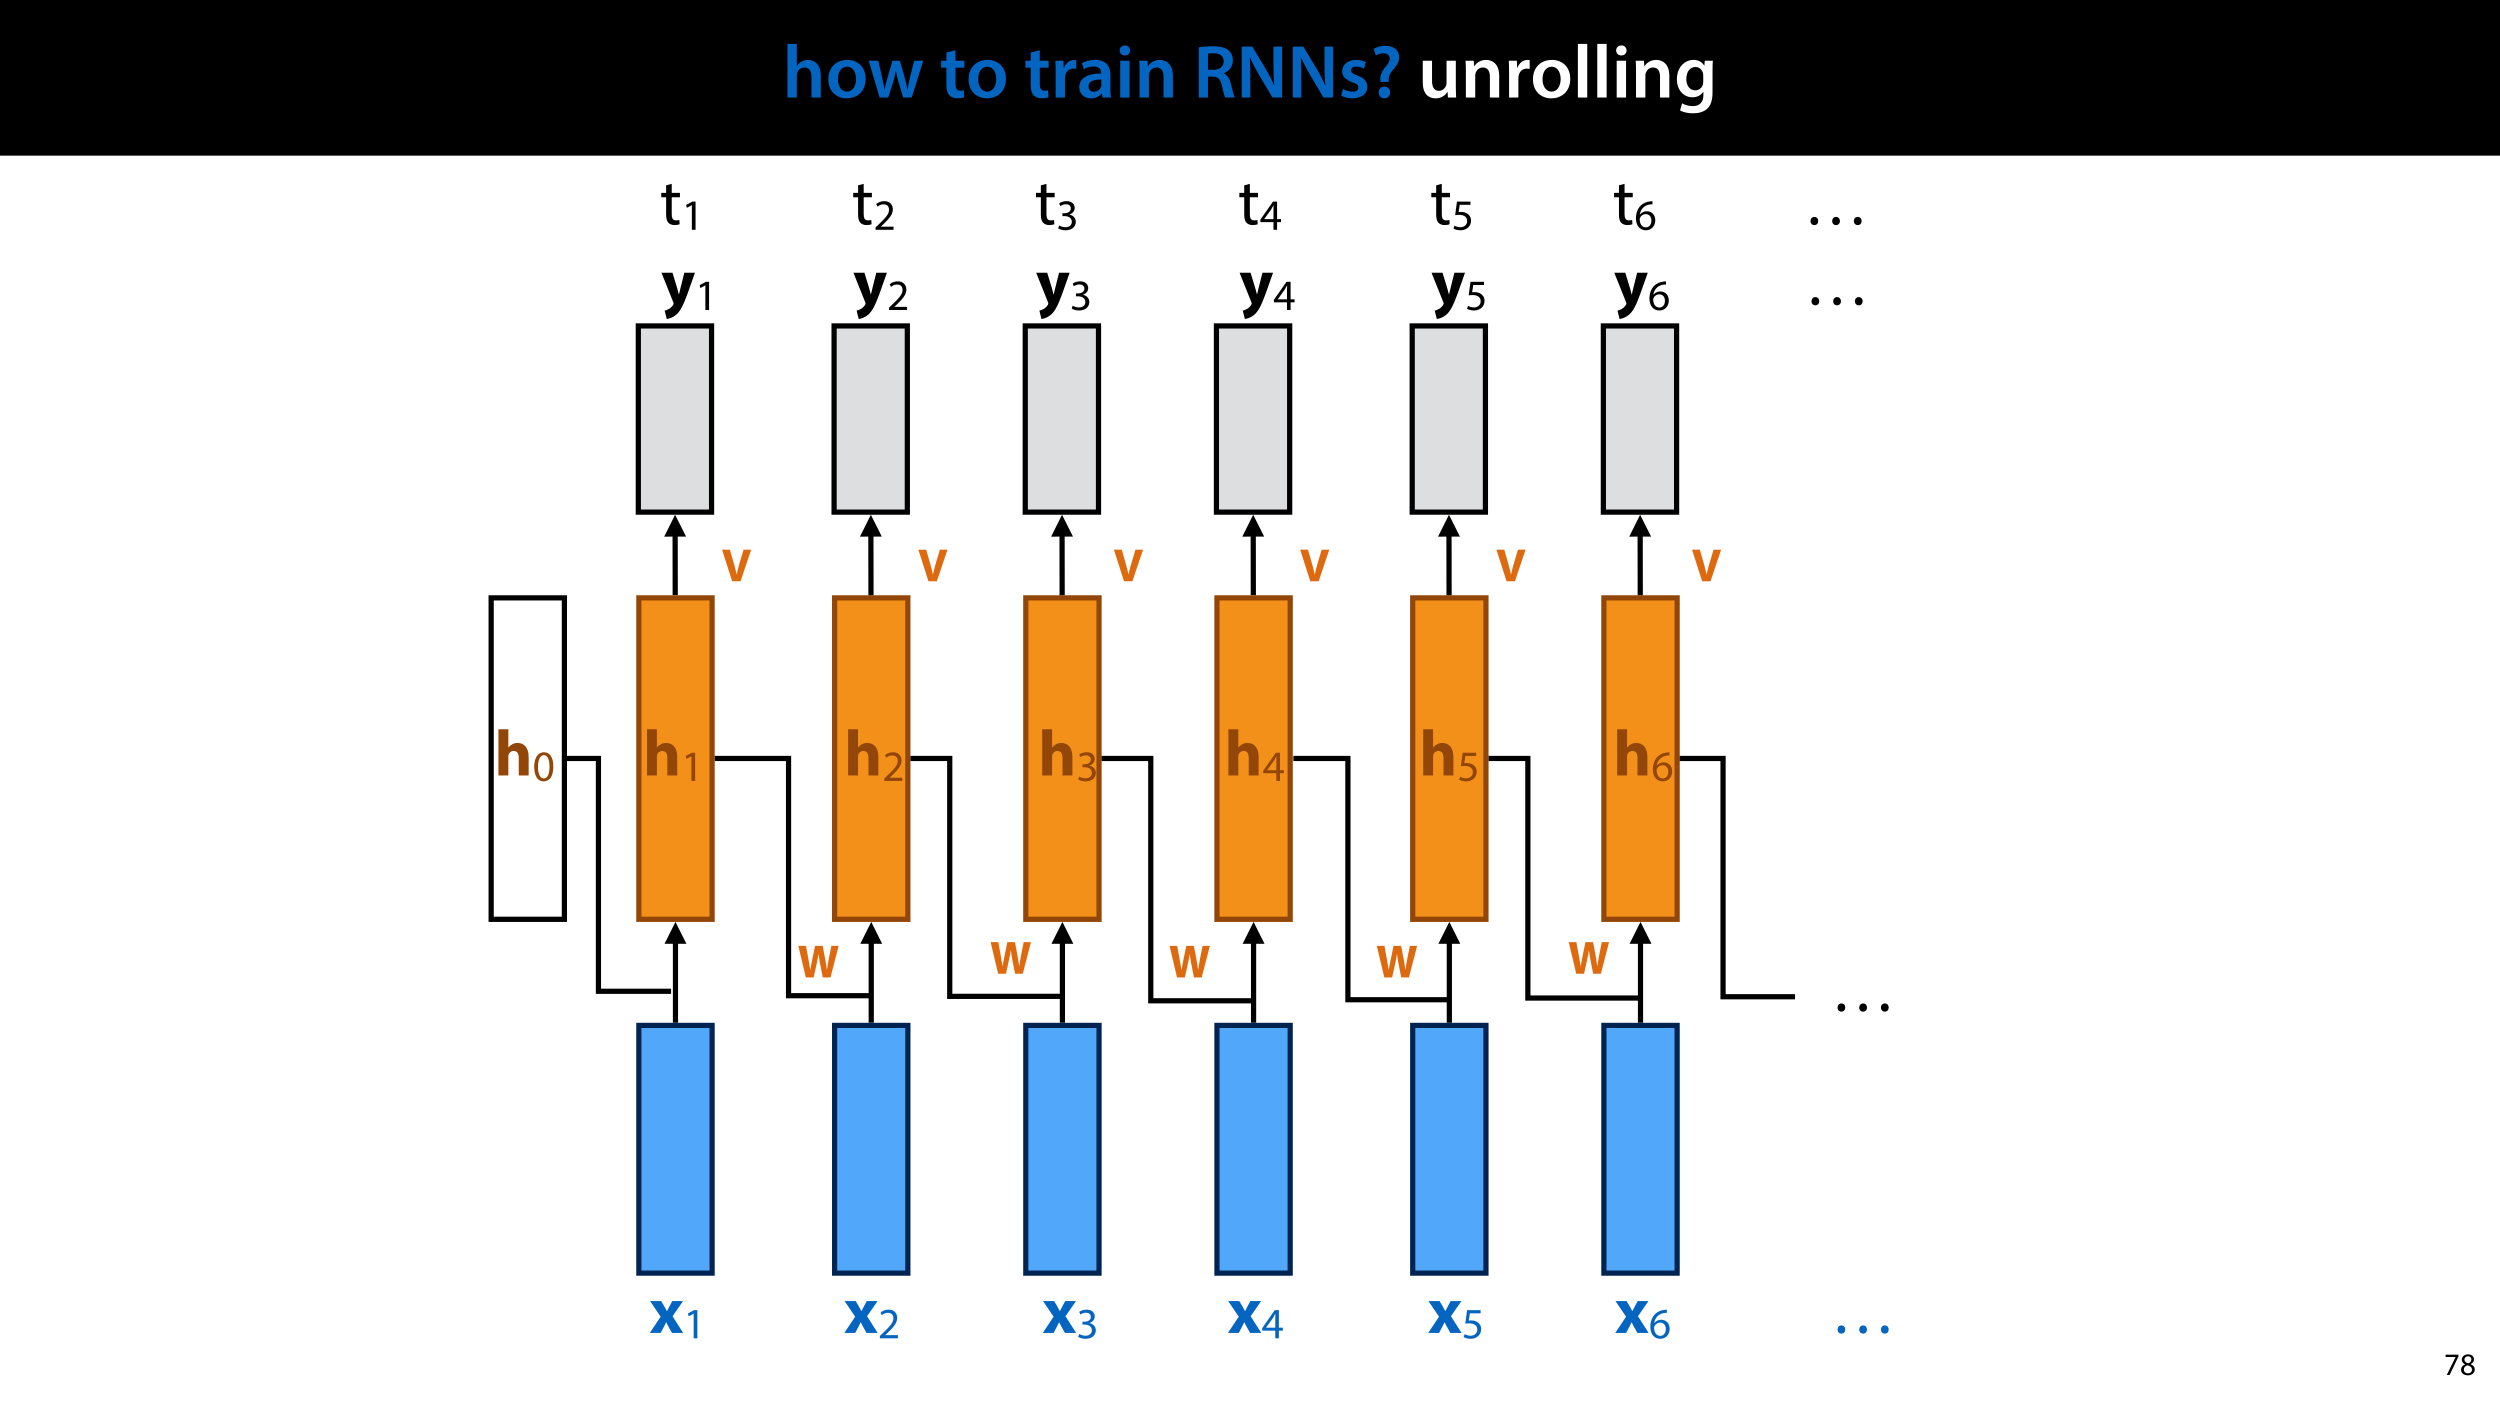 <?xml version="1.0" encoding="UTF-8"?>
<svg xmlns="http://www.w3.org/2000/svg" xmlns:xlink="http://www.w3.org/1999/xlink" width="1920" height="1080" viewBox="0 0 1920 1080">
<defs>
<g>
<g id="glyph-0-0">
<path d="M 3.828 0 L 11.016 0 L 11.016 -16.875 C 11.016 -17.688 11.078 -18.438 11.312 -19.031 C 12.062 -21.172 14.031 -23.031 16.812 -23.031 C 20.766 -23.031 22.266 -19.953 22.266 -15.828 L 22.266 0 L 29.406 0 L 29.406 -16.641 C 29.406 -25.688 24.359 -28.891 19.547 -28.891 C 17.75 -28.891 16.062 -28.422 14.672 -27.609 C 13.172 -26.797 12 -25.688 11.141 -24.359 L 11.016 -24.359 L 11.016 -41.188 L 3.828 -41.188 Z M 3.828 0 "/>
</g>
<g id="glyph-0-1">
<path d="M 16.641 -28.891 C 8.125 -28.891 2.031 -23.203 2.031 -13.922 C 2.031 -4.875 8.172 0.641 16.188 0.641 C 23.375 0.641 30.688 -4 30.688 -14.391 C 30.688 -22.969 25.062 -28.891 16.641 -28.891 Z M 16.469 -23.656 C 21.344 -23.656 23.312 -18.625 23.312 -14.203 C 23.312 -8.531 20.469 -4.531 16.406 -4.531 C 12.062 -4.531 9.391 -8.641 9.391 -14.094 C 9.391 -18.797 11.422 -23.656 16.469 -23.656 Z M 16.469 -23.656 "/>
</g>
<g id="glyph-0-2">
<path d="M 0.812 -28.25 L 9.156 0 L 15.828 0 L 19.438 -11.484 C 20.234 -14.266 21 -17.047 21.578 -20.531 L 21.688 -20.531 C 22.328 -17.109 22.969 -14.438 23.844 -11.484 L 27.203 0 L 33.812 0 L 42.688 -28.25 L 35.672 -28.25 L 32.531 -15.719 C 31.781 -12.406 31.141 -9.344 30.688 -6.266 L 30.562 -6.266 C 29.922 -9.344 29.172 -12.406 28.297 -15.719 L 24.766 -28.25 L 18.969 -28.25 L 15.312 -15.375 C 14.5 -12.469 13.578 -9.344 12.984 -6.266 L 12.875 -6.266 C 12.359 -9.344 11.719 -12.406 11.078 -15.422 L 8.125 -28.25 Z M 0.812 -28.25 "/>
</g>
<g id="glyph-0-3">
</g>
<g id="glyph-0-4">
<path d="M 5.047 -34.625 L 5.047 -28.25 L 0.984 -28.25 L 0.984 -22.906 L 5.047 -22.906 L 5.047 -9.625 C 5.047 -5.922 5.734 -3.359 7.25 -1.734 C 8.578 -0.297 10.781 0.578 13.391 0.578 C 15.656 0.578 17.516 0.297 18.562 -0.109 L 18.438 -5.562 C 17.812 -5.391 16.875 -5.219 15.656 -5.219 C 12.938 -5.219 12 -7.016 12 -10.438 L 12 -22.906 L 18.797 -22.906 L 18.797 -28.25 L 12 -28.25 L 12 -36.312 Z M 5.047 -34.625 "/>
</g>
<g id="glyph-0-5">
<path d="M 3.828 0 L 10.969 0 L 10.969 -14.609 C 10.969 -15.422 11.078 -16.188 11.188 -16.812 C 11.828 -20.016 14.156 -22.219 17.578 -22.219 C 18.438 -22.219 19.078 -22.094 19.656 -21.984 L 19.656 -28.703 C 19.078 -28.828 18.672 -28.891 17.984 -28.891 C 14.969 -28.891 11.656 -26.859 10.266 -22.859 L 10.031 -22.859 L 9.797 -28.25 L 3.594 -28.25 C 3.766 -25.688 3.828 -22.969 3.828 -19.141 Z M 3.828 0 "/>
</g>
<g id="glyph-0-6">
<path d="M 26.156 0 C 25.875 -1.734 25.75 -4.234 25.75 -6.781 L 25.75 -17 C 25.75 -23.141 23.141 -28.891 14.094 -28.891 C 9.625 -28.891 5.969 -27.672 3.891 -26.391 L 5.281 -21.75 C 7.188 -22.969 10.094 -23.844 12.875 -23.844 C 17.859 -23.844 18.625 -20.766 18.625 -18.906 L 18.625 -18.438 C 8.172 -18.5 1.859 -14.906 1.859 -7.766 C 1.859 -3.484 5.047 0.641 10.734 0.641 C 14.391 0.641 17.344 -0.922 19.078 -3.125 L 19.25 -3.125 L 19.719 0 Z M 18.797 -9.922 C 18.797 -9.453 18.734 -8.875 18.562 -8.359 C 17.922 -6.328 15.828 -4.469 12.984 -4.469 C 10.734 -4.469 8.938 -5.734 8.938 -8.531 C 8.938 -12.812 13.75 -13.922 18.797 -13.797 Z M 18.797 -9.922 "/>
</g>
<g id="glyph-0-7">
<path d="M 11.016 0 L 11.016 -28.25 L 3.828 -28.25 L 3.828 0 Z M 7.422 -40.016 C 5.047 -40.016 3.422 -38.344 3.422 -36.141 C 3.422 -33.984 4.984 -32.312 7.359 -32.312 C 9.859 -32.312 11.422 -33.984 11.422 -36.141 C 11.375 -38.344 9.859 -40.016 7.422 -40.016 Z M 7.422 -40.016 "/>
</g>
<g id="glyph-0-8">
<path d="M 3.828 0 L 11.016 0 L 11.016 -16.594 C 11.016 -17.406 11.078 -18.266 11.312 -18.906 C 12.062 -21.047 14.031 -23.078 16.875 -23.078 C 20.766 -23.078 22.266 -20.016 22.266 -15.953 L 22.266 0 L 29.406 0 L 29.406 -16.766 C 29.406 -25.688 24.297 -28.891 19.375 -28.891 C 14.672 -28.891 11.594 -26.219 10.375 -24.016 L 10.203 -24.016 L 9.859 -28.25 L 3.594 -28.25 C 3.766 -25.812 3.828 -23.078 3.828 -19.844 Z M 3.828 0 "/>
</g>
<g id="glyph-0-9">
<path d="M 4.125 0 L 11.188 0 L 11.188 -16.062 L 14.797 -16.062 C 18.844 -15.953 20.703 -14.328 21.812 -9.219 C 22.906 -4.344 23.844 -1.156 24.422 0 L 31.781 0 C 30.969 -1.516 29.922 -6.031 28.703 -10.906 C 27.719 -14.672 26.047 -17.406 23.266 -18.438 L 23.266 -18.625 C 26.906 -19.953 30.328 -23.375 30.328 -28.422 C 30.328 -31.719 29.109 -34.453 26.969 -36.25 C 24.359 -38.453 20.531 -39.375 14.906 -39.375 C 10.781 -39.375 6.781 -39.031 4.125 -38.562 Z M 11.188 -33.641 C 11.891 -33.812 13.344 -33.984 15.609 -33.984 C 20.234 -33.984 23.266 -32.016 23.266 -27.719 C 23.266 -23.844 20.234 -21.281 15.422 -21.281 L 11.188 -21.281 Z M 11.188 -33.641 "/>
</g>
<g id="glyph-0-10">
<path d="M 10.672 0 L 10.672 -13.984 C 10.672 -20.422 10.609 -25.578 10.328 -30.625 L 10.5 -30.688 C 12.406 -26.281 15.016 -21.453 17.516 -17.172 L 27.719 0 L 35.094 0 L 35.094 -39.094 L 28.484 -39.094 L 28.484 -25.469 C 28.484 -19.484 28.656 -14.438 29.109 -9.219 L 29 -9.219 C 27.203 -13.453 24.938 -17.984 22.328 -22.328 L 12.234 -39.094 L 4.125 -39.094 L 4.125 0 Z M 10.672 0 "/>
</g>
<g id="glyph-0-11">
<path d="M 2.094 -1.391 C 4.172 -0.234 7.25 0.578 10.672 0.578 C 18.156 0.578 22.156 -3.125 22.156 -8.234 C 22.094 -12.406 19.719 -15.016 14.609 -16.875 C 11.016 -18.156 9.688 -19.031 9.688 -20.828 C 9.688 -22.562 11.078 -23.781 13.625 -23.781 C 16.125 -23.781 18.391 -22.859 19.609 -22.156 L 21 -27.203 C 19.375 -28.078 16.641 -28.891 13.516 -28.891 C 6.953 -28.891 2.844 -25 2.844 -20.016 C 2.781 -16.703 5.109 -13.688 10.609 -11.781 C 14.094 -10.562 15.25 -9.562 15.25 -7.656 C 15.25 -5.797 13.859 -4.531 10.734 -4.531 C 8.172 -4.531 5.109 -5.562 3.484 -6.547 Z M 2.094 -1.391 "/>
</g>
<g id="glyph-0-12">
<path d="M 14.391 -11.953 L 14.328 -13.172 C 14.203 -15.953 15.141 -18.328 17.406 -21 C 19.891 -23.844 22.453 -26.734 22.453 -30.906 C 22.453 -35.547 19.141 -39.734 11.953 -39.734 C 8.297 -39.734 4.938 -38.688 2.844 -37.359 L 4.578 -32.25 C 6.031 -33.344 8.359 -33.984 10.375 -33.984 C 13.625 -33.938 15.141 -32.312 15.141 -29.875 C 15.141 -27.609 13.688 -25.578 11.484 -22.969 C 8.766 -19.656 7.719 -16.469 8 -13.453 L 8.125 -11.953 Z M 11.078 0.641 C 13.75 0.641 15.484 -1.328 15.484 -3.891 C 15.422 -6.547 13.688 -8.406 11.078 -8.406 C 8.531 -8.406 6.672 -6.547 6.672 -3.891 C 6.672 -1.328 8.469 0.641 11.078 0.641 Z M 11.078 0.641 "/>
</g>
<g id="glyph-0-13">
<path d="M 29.109 -28.25 L 21.984 -28.25 L 21.984 -11.188 C 21.984 -10.375 21.812 -9.625 21.578 -8.984 C 20.828 -7.188 18.969 -5.156 16.125 -5.156 C 12.359 -5.156 10.844 -8.172 10.844 -12.875 L 10.844 -28.25 L 3.719 -28.25 L 3.719 -11.656 C 3.719 -2.438 8.406 0.641 13.578 0.641 C 18.625 0.641 21.406 -2.266 22.625 -4.297 L 22.734 -4.297 L 23.078 0 L 29.344 0 C 29.234 -2.312 29.109 -5.109 29.109 -8.469 Z M 29.109 -28.25 "/>
</g>
<g id="glyph-0-14">
<path d="M 3.828 0 L 11.016 0 L 11.016 -41.188 L 3.828 -41.188 Z M 3.828 0 "/>
</g>
<g id="glyph-0-15">
<path d="M 23.438 -28.25 L 23.141 -24.469 L 23.031 -24.469 C 21.688 -26.797 19.141 -28.891 14.844 -28.891 C 8.062 -28.891 2.031 -23.266 2.031 -13.984 C 2.031 -5.969 7.016 -0.172 14.031 -0.172 C 17.75 -0.172 20.641 -1.859 22.266 -4.344 L 22.391 -4.344 L 22.391 -1.906 C 22.391 4.172 18.906 6.609 14.266 6.609 C 10.844 6.609 7.828 5.516 6.031 4.469 L 4.469 9.859 C 6.906 11.375 10.734 12.125 14.328 12.125 C 18.219 12.125 22.266 11.312 25.234 8.703 C 28.188 6.031 29.406 1.797 29.406 -4.125 L 29.406 -20.125 C 29.406 -24.016 29.516 -26.328 29.641 -28.25 Z M 22.266 -12.359 C 22.266 -11.547 22.156 -10.562 21.984 -9.797 C 21.172 -7.25 18.844 -5.516 16.188 -5.516 C 11.719 -5.516 9.281 -9.391 9.281 -14.203 C 9.281 -19.953 12.234 -23.438 16.234 -23.438 C 19.25 -23.438 21.281 -21.453 22.047 -18.844 C 22.219 -18.266 22.266 -17.578 22.266 -16.938 Z M 22.266 -12.359 "/>
</g>
<g id="glyph-1-0">
<path d="M 1.375 -15.594 L 1.375 -13.844 L 9 -13.844 L 9 -13.797 L 2.234 0 L 4.422 0 L 11.203 -14.203 L 11.203 -15.594 Z M 1.375 -15.594 "/>
</g>
<g id="glyph-1-1">
<path d="M 6.125 0.266 C 9.094 0.266 11.422 -1.562 11.422 -4.266 C 11.422 -6.172 10.219 -7.531 8.281 -8.297 L 8.281 -8.375 C 10.203 -9.281 10.844 -10.703 10.844 -12.031 C 10.844 -13.969 9.344 -15.859 6.312 -15.859 C 3.578 -15.859 1.484 -14.188 1.484 -11.719 C 1.484 -10.375 2.234 -9.031 3.953 -8.203 L 3.984 -8.141 C 2.062 -7.312 0.891 -5.922 0.891 -3.953 C 0.891 -1.688 2.859 0.266 6.125 0.266 Z M 6.172 -1.266 C 4.172 -1.266 2.969 -2.656 3.047 -4.25 C 3.047 -5.734 4.031 -6.938 5.859 -7.469 C 7.969 -6.859 9.281 -5.953 9.281 -4.062 C 9.281 -2.453 8.062 -1.266 6.172 -1.266 Z M 6.188 -14.359 C 8.094 -14.359 8.828 -13.062 8.828 -11.812 C 8.828 -10.391 7.797 -9.438 6.453 -8.969 C 4.656 -9.453 3.484 -10.297 3.484 -11.859 C 3.484 -13.203 4.438 -14.359 6.188 -14.359 Z M 6.188 -14.359 "/>
</g>
<g id="glyph-2-0">
<path d="M 12.312 0 L 14.609 -10.438 C 15.188 -12.891 15.594 -15.188 16.016 -17.922 L 16.094 -17.922 C 16.375 -15.156 16.781 -12.891 17.25 -10.438 L 19.297 0 L 25.234 0 L 31.5 -24.266 L 25.922 -24.266 L 23.938 -14.328 C 23.438 -11.453 22.891 -8.609 22.531 -5.906 L 22.469 -5.906 C 22.109 -8.609 21.703 -11.203 21.172 -14.047 L 19.219 -24.266 L 13.391 -24.266 L 11.344 -14.328 C 10.734 -11.344 10.156 -8.422 9.75 -5.797 L 9.688 -5.797 C 9.281 -8.25 8.781 -11.375 8.25 -14.25 L 6.406 -24.266 L 0.547 -24.266 L 6.297 0 Z M 12.312 0 "/>
</g>
<g id="glyph-2-1">
<path d="M 14.516 0 L 22.688 -24.266 L 16.844 -24.266 L 13.75 -13.891 C 12.922 -11.125 12.172 -8.25 11.562 -5.328 L 11.453 -5.328 C 10.875 -8.359 10.109 -11.125 9.281 -14 L 6.344 -24.266 L 0.328 -24.266 L 8.094 0 Z M 14.516 0 "/>
</g>
<g id="glyph-3-0">
<path d="M 0.344 -24.453 L 8.453 -12.453 L 0.156 0 L 8.5 0 L 10.797 -4.406 C 11.406 -5.594 12.047 -6.797 12.656 -8.094 L 12.797 -8.094 C 13.406 -6.844 14 -5.594 14.703 -4.406 L 17.156 0 L 25.75 0 L 17.594 -12.797 L 25.656 -24.453 L 17.406 -24.453 L 15.25 -20.5 C 14.594 -19.297 14 -18.047 13.344 -16.75 L 13.25 -16.75 C 12.594 -17.906 11.953 -19.156 11.25 -20.406 L 8.844 -24.453 Z M 0.344 -24.453 "/>
</g>
<g id="glyph-3-1">
<path d="M 0.297 -24.453 L 9.25 -2.094 C 9.547 -1.5 9.594 -1.094 9.594 -0.844 C 9.594 -0.5 9.453 -0.094 9.203 0.25 C 8.453 1.5 7.203 2.703 6.047 3.297 C 4.906 4 3.703 4.453 2.75 4.594 L 4.344 11.047 C 6.25 10.797 9.047 10 11.703 7.703 C 14.453 5.25 16.797 1.344 20.297 -8.344 L 26 -24.453 L 17.844 -24.453 L 14.844 -12.453 C 14.5 -11.047 14.094 -9.203 13.75 -7.906 L 13.594 -7.906 C 13.297 -9.203 12.797 -11 12.406 -12.453 L 8.75 -24.453 Z M 0.297 -24.453 "/>
</g>
<g id="glyph-3-2">
<path d="M 3.047 0 L 10.656 0 L 10.656 -14.5 C 10.656 -15.047 10.703 -15.703 10.906 -16.203 C 11.453 -17.547 12.703 -18.844 14.703 -18.844 C 17.547 -18.844 18.656 -16.656 18.656 -13.453 L 18.656 0 L 26.25 0 L 26.25 -14.297 C 26.25 -21.656 22.547 -25 17.703 -25 C 16.297 -25 14.844 -24.656 13.75 -24.047 C 12.547 -23.406 11.547 -22.594 10.75 -21.547 L 10.656 -21.547 L 10.656 -35.5 L 3.047 -35.5 Z M 3.047 0 "/>
</g>
<g id="glyph-4-0">
<path d="M 7.859 0 L 10.703 0 L 10.703 -21.656 L 8.203 -21.656 L 3.469 -19.125 L 4.031 -16.891 L 7.797 -18.938 L 7.859 -18.938 Z M 7.859 0 "/>
</g>
<g id="glyph-4-1">
<path d="M 15.328 0 L 15.328 -2.438 L 5.594 -2.438 L 5.594 -2.5 L 7.328 -4.094 C 11.891 -8.5 14.797 -11.734 14.797 -15.734 C 14.797 -18.828 12.828 -22.031 8.172 -22.031 C 5.672 -22.031 3.531 -21.094 2.031 -19.828 L 2.969 -17.766 C 3.969 -18.594 5.594 -19.594 7.562 -19.594 C 10.797 -19.594 11.859 -17.562 11.859 -15.359 C 11.828 -12.094 9.328 -9.297 3.797 -4.031 L 1.5 -1.797 L 1.5 0 Z M 15.328 0 "/>
</g>
<g id="glyph-4-2">
<path d="M 1.406 -1.094 C 2.469 -0.406 4.594 0.359 7.031 0.359 C 12.234 0.359 14.938 -2.672 14.938 -6.125 C 14.938 -9.172 12.766 -11.172 10.094 -11.703 L 10.094 -11.766 C 12.766 -12.734 14.094 -14.625 14.094 -16.859 C 14.094 -19.5 12.172 -22.031 7.906 -22.031 C 5.562 -22.031 3.359 -21.203 2.234 -20.359 L 3 -18.234 C 3.938 -18.891 5.594 -19.656 7.328 -19.656 C 10.031 -19.656 11.125 -18.125 11.125 -16.391 C 11.125 -13.828 8.438 -12.734 6.297 -12.734 L 4.672 -12.734 L 4.672 -10.531 L 6.297 -10.531 C 9.125 -10.531 11.859 -9.234 11.891 -6.203 C 11.938 -4.406 10.766 -2 7 -2 C 4.969 -2 3.031 -2.828 2.203 -3.359 Z M 1.406 -1.094 "/>
</g>
<g id="glyph-4-3">
<path d="M 13.328 0 L 13.328 -5.906 L 16.359 -5.906 L 16.359 -8.203 L 13.328 -8.203 L 13.328 -21.656 L 10.172 -21.656 L 0.5 -7.828 L 0.5 -5.906 L 10.562 -5.906 L 10.562 0 Z M 3.469 -8.203 L 3.469 -8.266 L 8.766 -15.625 C 9.359 -16.625 9.891 -17.562 10.562 -18.828 L 10.672 -18.828 C 10.594 -17.703 10.562 -16.562 10.562 -15.438 L 10.562 -8.203 Z M 3.469 -8.203 "/>
</g>
<g id="glyph-4-4">
<path d="M 14.438 -21.656 L 4.062 -21.656 L 2.672 -11.266 C 3.469 -11.359 4.438 -11.5 5.672 -11.5 C 10 -11.5 11.859 -9.5 11.891 -6.703 C 11.891 -3.797 9.531 -2 6.766 -2 C 4.797 -2 3.031 -2.672 2.141 -3.203 L 1.406 -0.969 C 2.438 -0.297 4.438 0.359 6.797 0.359 C 11.5 0.359 14.859 -2.797 14.859 -7.031 C 14.859 -9.766 13.469 -11.625 11.766 -12.594 C 10.438 -13.391 8.766 -13.766 7.094 -13.766 C 6.297 -13.766 5.828 -13.703 5.328 -13.625 L 6.172 -19.203 L 14.438 -19.203 Z M 14.438 -21.656 "/>
</g>
<g id="glyph-4-5">
<path d="M 13.859 -22 C 13.328 -22 12.594 -21.969 11.734 -21.828 C 9 -21.5 6.594 -20.391 4.797 -18.625 C 2.672 -16.5 1.141 -13.125 1.141 -8.859 C 1.141 -3.234 4.172 0.359 8.797 0.359 C 13.297 0.359 16 -3.297 16 -7.266 C 16 -11.5 13.297 -14.266 9.469 -14.266 C 7.062 -14.266 5.266 -13.125 4.234 -11.766 L 4.125 -11.766 C 4.625 -15.328 7.062 -18.703 11.672 -19.469 C 12.5 -19.594 13.266 -19.625 13.859 -19.594 Z M 8.797 -1.906 C 5.734 -1.906 4.094 -4.531 4.031 -8.094 C 4.031 -8.625 4.172 -9.062 4.359 -9.406 C 5.172 -10.969 6.797 -12.062 8.562 -12.062 C 11.266 -12.062 13.031 -10.203 13.031 -7.094 C 13.031 -4 11.328 -1.906 8.797 -1.906 Z M 8.797 -1.906 "/>
</g>
<g id="glyph-4-6">
<path d="M 8.734 -22.031 C 4.328 -22.031 1.203 -18.031 1.203 -10.766 C 1.266 -3.594 4.125 0.359 8.359 0.359 C 13.172 0.359 15.891 -3.703 15.891 -11.062 C 15.891 -17.969 13.297 -22.031 8.734 -22.031 Z M 8.562 -19.766 C 11.594 -19.766 12.969 -16.266 12.969 -10.938 C 12.969 -5.406 11.531 -1.906 8.531 -1.906 C 5.859 -1.906 4.125 -5.094 4.125 -10.734 C 4.125 -16.625 6 -19.766 8.562 -19.766 Z M 8.562 -19.766 "/>
</g>
<g id="glyph-5-0">
<path d="M 8.344 0.547 C 10.156 0.547 11.297 -0.797 11.297 -2.594 C 11.297 -4.453 10.156 -5.75 8.344 -5.75 C 6.594 -5.75 5.406 -4.453 5.406 -2.594 C 5.344 -0.797 6.594 0.547 8.344 0.547 Z M 25 0.547 C 26.797 0.547 28 -0.797 28 -2.594 C 27.953 -4.453 26.797 -5.75 25.047 -5.75 C 23.297 -5.75 22.047 -4.453 22.047 -2.594 C 22 -0.797 23.25 0.547 25 0.547 Z M 41.656 0.547 C 43.5 0.547 44.656 -0.797 44.656 -2.594 C 44.656 -4.453 43.453 -5.75 41.703 -5.75 C 39.953 -5.75 38.703 -4.453 38.703 -2.594 C 38.703 -0.797 39.906 0.547 41.656 0.547 Z M 41.656 0.547 "/>
</g>
<g id="glyph-5-1">
<path d="M 4.656 -30 L 4.656 -24.203 L 0.906 -24.203 L 0.906 -20.844 L 4.656 -20.844 L 4.656 -7.656 C 4.656 -4.797 5.094 -2.656 6.344 -1.344 C 7.406 -0.156 9.047 0.5 11.094 0.5 C 12.797 0.5 14.156 0.25 15 -0.094 L 14.797 -3.406 C 14.25 -3.25 13.406 -3.094 12.25 -3.094 C 9.797 -3.094 8.953 -4.797 8.953 -7.797 L 8.953 -20.844 L 15.25 -20.844 L 15.25 -24.203 L 8.953 -24.203 L 8.953 -31.156 Z M 4.656 -30 "/>
</g>
</g>
</defs>
<rect x="-192" y="-108" width="2304" height="1296" fill="rgb(100%, 100%, 100%)" fill-opacity="1"/>
<path fill-rule="nonzero" fill="rgb(0%, 0%, 0%)" fill-opacity="1" d="M 0 119.531 L 1920 119.531 L 1920 0 L 0 0 Z M 0 119.531 "/>
<g fill="rgb(1.176%, 39.607%, 75.294%)" fill-opacity="1">
<use xlink:href="#glyph-0-0" x="600.951" y="74.9"/>
<use xlink:href="#glyph-0-1" x="634.127" y="74.9"/>
</g>
<g fill="rgb(1.176%, 39.607%, 75.294%)" fill-opacity="1">
<use xlink:href="#glyph-0-2" x="666.375" y="74.9"/>
<use xlink:href="#glyph-0-3" x="709.817" y="74.9"/>
<use xlink:href="#glyph-0-4" x="721.823" y="74.9"/>
</g>
<g fill="rgb(1.176%, 39.607%, 75.294%)" fill-opacity="1">
<use xlink:href="#glyph-0-1" x="741.833" y="74.9"/>
<use xlink:href="#glyph-0-3" x="774.545" y="74.9"/>
<use xlink:href="#glyph-0-4" x="786.551" y="74.9"/>
<use xlink:href="#glyph-0-5" x="806.909" y="74.9"/>
</g>
<g fill="rgb(1.176%, 39.607%, 75.294%)" fill-opacity="1">
<use xlink:href="#glyph-0-6" x="827.035" y="74.9"/>
<use xlink:href="#glyph-0-7" x="856.499" y="74.9"/>
<use xlink:href="#glyph-0-8" x="871.347" y="74.9"/>
<use xlink:href="#glyph-0-3" x="904.523" y="74.9"/>
<use xlink:href="#glyph-0-9" x="916.529" y="74.9"/>
<use xlink:href="#glyph-0-10" x="949.531" y="74.9"/>
<use xlink:href="#glyph-0-10" x="988.739" y="74.9"/>
<use xlink:href="#glyph-0-11" x="1027.947" y="74.9"/>
<use xlink:href="#glyph-0-12" x="1052.133" y="74.9"/>
<use xlink:href="#glyph-0-3" x="1076.957" y="74.9"/>
</g>
<g fill="rgb(100%, 100%, 100%)" fill-opacity="1">
<use xlink:href="#glyph-0-13" x="1088.963" y="74.9"/>
<use xlink:href="#glyph-0-8" x="1121.965" y="74.9"/>
<use xlink:href="#glyph-0-5" x="1155.141" y="74.9"/>
</g>
<g fill="rgb(100%, 100%, 100%)" fill-opacity="1">
<use xlink:href="#glyph-0-1" x="1175.267" y="74.9"/>
<use xlink:href="#glyph-0-14" x="1207.979" y="74.9"/>
<use xlink:href="#glyph-0-14" x="1222.885" y="74.9"/>
<use xlink:href="#glyph-0-7" x="1237.791" y="74.9"/>
<use xlink:href="#glyph-0-8" x="1252.639" y="74.9"/>
<use xlink:href="#glyph-0-15" x="1285.815" y="74.9"/>
</g>
<g fill="rgb(0%, 0%, 0%)" fill-opacity="1">
<use xlink:href="#glyph-1-0" x="1876.876" y="1056"/>
<use xlink:href="#glyph-1-1" x="1889.188" y="1056"/>
</g>
<path fill="none" stroke-width="4" stroke-linecap="butt" stroke-linejoin="miter" stroke="rgb(0%, 0%, 0%)" stroke-opacity="1" stroke-miterlimit="4" d="M 0.001 0 L 56.802 0 L 56.802 182.199 L 121.501 182.199 " transform="matrix(1, 0, 0, 1, 548.8, 582.5)"/>
<path fill="none" stroke-width="4" stroke-linecap="butt" stroke-linejoin="miter" stroke="rgb(0%, 0%, 0%)" stroke-opacity="1" stroke-miterlimit="4" d="M 0.095 61.821 L 0.025 16.801 L 0.025 14.801 " transform="matrix(1, 0, 0, 1, 518.475, 395.328)"/>
<path fill-rule="nonzero" fill="rgb(0%, 0%, 0%)" fill-opacity="1" d="M 526.902 412.113 L 518.477 395.328 L 510.102 412.141 Z M 526.902 412.113 "/>
<g fill="rgb(87.059%, 41.568%, 6.274%)" fill-opacity="1">
<use xlink:href="#glyph-2-0" x="760.266" y="747.829"/>
</g>
<g fill="rgb(1.176%, 39.607%, 75.294%)" fill-opacity="1">
<use xlink:href="#glyph-3-0" x="498.921" y="1023.672"/>
</g>
<g fill="rgb(1.176%, 39.607%, 75.294%)" fill-opacity="1">
<use xlink:href="#glyph-4-0" x="524.871" y="1027.839"/>
</g>
<g fill="rgb(87.059%, 41.568%, 6.274%)" fill-opacity="1">
<use xlink:href="#glyph-2-1" x="554.221" y="446.431"/>
</g>
<g fill="rgb(0%, 0%, 0%)" fill-opacity="1">
<use xlink:href="#glyph-3-1" x="507.718" y="233.937"/>
</g>
<g fill="rgb(0%, 0%, 0%)" fill-opacity="1">
<use xlink:href="#glyph-4-0" x="533.868" y="238.104"/>
</g>
<g fill="rgb(1.176%, 39.607%, 75.294%)" fill-opacity="1">
<use xlink:href="#glyph-3-0" x="648.308" y="1023.672"/>
</g>
<g fill="rgb(1.176%, 39.607%, 75.294%)" fill-opacity="1">
<use xlink:href="#glyph-4-1" x="674.258" y="1027.839"/>
</g>
<g fill="rgb(1.176%, 39.607%, 75.294%)" fill-opacity="1">
<use xlink:href="#glyph-3-0" x="800.702" y="1023.672"/>
</g>
<g fill="rgb(1.176%, 39.607%, 75.294%)" fill-opacity="1">
<use xlink:href="#glyph-4-2" x="826.652" y="1027.839"/>
</g>
<g fill="rgb(1.176%, 39.607%, 75.294%)" fill-opacity="1">
<use xlink:href="#glyph-5-0" x="1405.857" y="1023.672"/>
</g>
<g fill="rgb(0%, 0%, 0%)" fill-opacity="1">
<use xlink:href="#glyph-3-1" x="655.14" y="233.937"/>
</g>
<g fill="rgb(0%, 0%, 0%)" fill-opacity="1">
<use xlink:href="#glyph-4-1" x="681.29" y="238.104"/>
</g>
<g fill="rgb(0%, 0%, 0%)" fill-opacity="1">
<use xlink:href="#glyph-3-1" x="795.501" y="233.937"/>
</g>
<g fill="rgb(0%, 0%, 0%)" fill-opacity="1">
<use xlink:href="#glyph-4-2" x="821.651" y="238.104"/>
</g>
<g fill="rgb(0%, 0%, 0%)" fill-opacity="1">
<use xlink:href="#glyph-5-0" x="1385.857" y="233.937"/>
</g>
<path fill-rule="nonzero" fill="rgb(95.294%, 56.471%, 9.804%)" fill-opacity="1" d="M 490.641 706.023 L 546.891 706.023 L 546.891 459.141 L 490.641 459.141 Z M 490.641 706.023 "/>
<path fill="none" stroke-width="4" stroke-linecap="butt" stroke-linejoin="miter" stroke="rgb(57.256%, 27.451%, 2.745%)" stroke-opacity="1" stroke-miterlimit="4" d="M -0.001 -0.001 L 246.882 -0.001 L 246.882 56.249 L -0.001 56.249 Z M -0.001 -0.001 " transform="matrix(0, -1, 1, 0, 490.641, 706.023)"/>
<path fill-rule="nonzero" fill="rgb(31.764%, 65.491%, 97.647%)" fill-opacity="1" d="M 490.641 977.766 L 546.891 977.766 L 546.891 787.492 L 490.641 787.492 Z M 490.641 977.766 "/>
<path fill="none" stroke-width="4" stroke-linecap="butt" stroke-linejoin="miter" stroke="rgb(0%, 14.117%, 32.156%)" stroke-opacity="1" stroke-miterlimit="4" d="M 0 -0.001 L 190.274 -0.001 L 190.274 56.249 L 0 56.249 Z M 0 -0.001 " transform="matrix(0, -1, 1, 0, 490.641, 977.766)"/>
<path fill-rule="nonzero" fill="rgb(86.275%, 87.059%, 87.843%)" fill-opacity="1" d="M 490.234 393.328 L 546.484 393.328 L 546.484 250.328 L 490.234 250.328 Z M 490.234 393.328 "/>
<path fill="none" stroke-width="4" stroke-linecap="butt" stroke-linejoin="miter" stroke="rgb(0%, 0%, 0%)" stroke-opacity="1" stroke-miterlimit="4" d="M 0 0.002 L 143 0.002 L 143 56.252 L 0 56.252 Z M 0 0.002 " transform="matrix(0, 1, -1, 0, 546.486, 250.328)"/>
<path fill-rule="nonzero" fill="rgb(95.294%, 56.471%, 9.804%)" fill-opacity="1" d="M 640.984 706.023 L 697.234 706.023 L 697.234 459.141 L 640.984 459.141 Z M 640.984 706.023 "/>
<path fill="none" stroke-width="4" stroke-linecap="butt" stroke-linejoin="miter" stroke="rgb(57.256%, 27.451%, 2.745%)" stroke-opacity="1" stroke-miterlimit="4" d="M -0.001 -0 L 246.882 -0 L 246.882 56.25 L -0.001 56.25 Z M -0.001 -0 " transform="matrix(0, -1, 1, 0, 640.985, 706.023)"/>
<path fill-rule="nonzero" fill="rgb(31.764%, 65.491%, 97.647%)" fill-opacity="1" d="M 640.984 977.766 L 697.234 977.766 L 697.234 787.492 L 640.984 787.492 Z M 640.984 977.766 "/>
<path fill="none" stroke-width="4" stroke-linecap="butt" stroke-linejoin="miter" stroke="rgb(0%, 14.117%, 32.156%)" stroke-opacity="1" stroke-miterlimit="4" d="M 0 -0 L 190.274 -0 L 190.274 56.25 L 0 56.25 Z M 0 -0 " transform="matrix(0, -1, 1, 0, 640.985, 977.766)"/>
<path fill-rule="nonzero" fill="rgb(86.275%, 87.059%, 87.843%)" fill-opacity="1" d="M 640.578 393.328 L 696.828 393.328 L 696.828 250.328 L 640.578 250.328 Z M 640.578 393.328 "/>
<path fill="none" stroke-width="4" stroke-linecap="butt" stroke-linejoin="miter" stroke="rgb(0%, 0%, 0%)" stroke-opacity="1" stroke-miterlimit="4" d="M 0 0.001 L 143 0.001 L 143 56.251 L 0 56.251 Z M 0 0.001 " transform="matrix(0, 1, -1, 0, 696.83, 250.328)"/>
<path fill-rule="nonzero" fill="rgb(95.294%, 56.471%, 9.804%)" fill-opacity="1" d="M 787.805 706.023 L 844.055 706.023 L 844.055 459.141 L 787.805 459.141 Z M 787.805 706.023 "/>
<path fill="none" stroke-width="4" stroke-linecap="butt" stroke-linejoin="miter" stroke="rgb(57.256%, 27.451%, 2.745%)" stroke-opacity="1" stroke-miterlimit="4" d="M -0.001 0.001 L 246.882 0.001 L 246.882 56.251 L -0.001 56.251 Z M -0.001 0.001 " transform="matrix(0, -1, 1, 0, 787.804, 706.023)"/>
<path fill-rule="nonzero" fill="rgb(31.764%, 65.491%, 97.647%)" fill-opacity="1" d="M 787.805 977.766 L 844.055 977.766 L 844.055 787.492 L 787.805 787.492 Z M 787.805 977.766 "/>
<path fill="none" stroke-width="4" stroke-linecap="butt" stroke-linejoin="miter" stroke="rgb(0%, 14.117%, 32.156%)" stroke-opacity="1" stroke-miterlimit="4" d="M 0 0.001 L 190.274 0.001 L 190.274 56.251 L 0 56.251 Z M 0 0.001 " transform="matrix(0, -1, 1, 0, 787.804, 977.766)"/>
<path fill-rule="nonzero" fill="rgb(86.275%, 87.059%, 87.843%)" fill-opacity="1" d="M 787.398 393.328 L 843.648 393.328 L 843.648 250.328 L 787.398 250.328 Z M 787.398 393.328 "/>
<path fill="none" stroke-width="4" stroke-linecap="butt" stroke-linejoin="miter" stroke="rgb(0%, 0%, 0%)" stroke-opacity="1" stroke-miterlimit="4" d="M 0 0 L 143 0 L 143 56.25 L 0 56.25 Z M 0 0 " transform="matrix(0, 1, -1, 0, 843.649, 250.328)"/>
<g fill="rgb(57.256%, 27.451%, 2.745%)" fill-opacity="1">
<use xlink:href="#glyph-3-2" x="493.861" y="595.581"/>
</g>
<g fill="rgb(57.256%, 27.451%, 2.745%)" fill-opacity="1">
<use xlink:href="#glyph-4-0" x="523.161" y="599.748"/>
</g>
<g fill="rgb(57.256%, 27.451%, 2.745%)" fill-opacity="1">
<use xlink:href="#glyph-3-2" x="648.308" y="595.581"/>
</g>
<g fill="rgb(57.256%, 27.451%, 2.745%)" fill-opacity="1">
<use xlink:href="#glyph-4-1" x="677.608" y="599.748"/>
</g>
<g fill="rgb(57.256%, 27.451%, 2.745%)" fill-opacity="1">
<use xlink:href="#glyph-3-2" x="797.352" y="595.581"/>
</g>
<g fill="rgb(57.256%, 27.451%, 2.745%)" fill-opacity="1">
<use xlink:href="#glyph-4-2" x="826.652" y="599.748"/>
</g>
<path fill="none" stroke-width="4" stroke-linecap="butt" stroke-linejoin="miter" stroke="rgb(0%, 0%, 0%)" stroke-opacity="1" stroke-miterlimit="4" d="M -0.001 77.461 C -0.001 57.243 -0.001 37.02 -0.001 16.801 L -0.001 14.801 " transform="matrix(1, 0, 0, 1, 518.766, 708.023)"/>
<path fill-rule="nonzero" fill="rgb(0%, 0%, 0%)" fill-opacity="1" d="M 527.168 724.824 L 518.766 708.023 L 510.367 724.824 Z M 527.168 724.824 "/>
<path fill="none" stroke-width="4" stroke-linecap="butt" stroke-linejoin="miter" stroke="rgb(0%, 0%, 0%)" stroke-opacity="1" stroke-miterlimit="4" d="M -0 77.461 C -0 57.243 -0 37.02 -0 16.801 L -0 14.801 " transform="matrix(1, 0, 0, 1, 669.11, 708.023)"/>
<path fill-rule="nonzero" fill="rgb(0%, 0%, 0%)" fill-opacity="1" d="M 677.508 724.824 L 669.109 708.023 L 660.711 724.824 Z M 677.508 724.824 "/>
<path fill="none" stroke-width="4" stroke-linecap="butt" stroke-linejoin="miter" stroke="rgb(0%, 0%, 0%)" stroke-opacity="1" stroke-miterlimit="4" d="M 0.095 61.821 L 0.025 16.801 L 0.021 14.801 " transform="matrix(1, 0, 0, 1, 668.819, 395.328)"/>
<path fill-rule="nonzero" fill="rgb(0%, 0%, 0%)" fill-opacity="1" d="M 677.246 412.113 L 668.82 395.328 L 660.445 412.141 Z M 677.246 412.113 "/>
<path fill="none" stroke-width="4" stroke-linecap="butt" stroke-linejoin="miter" stroke="rgb(0%, 0%, 0%)" stroke-opacity="1" stroke-miterlimit="4" d="M 0.001 77.461 C 0.001 57.243 0.001 37.02 0.001 16.801 L 0.001 14.801 " transform="matrix(1, 0, 0, 1, 815.929, 708.023)"/>
<path fill-rule="nonzero" fill="rgb(0%, 0%, 0%)" fill-opacity="1" d="M 824.328 724.824 L 815.93 708.023 L 807.527 724.824 Z M 824.328 724.824 "/>
<path fill="none" stroke-width="4" stroke-linecap="butt" stroke-linejoin="miter" stroke="rgb(0%, 0%, 0%)" stroke-opacity="1" stroke-miterlimit="4" d="M 0.096 61.821 L 0.026 16.801 L 0.022 14.801 " transform="matrix(1, 0, 0, 1, 815.638, 395.328)"/>
<path fill-rule="nonzero" fill="rgb(0%, 0%, 0%)" fill-opacity="1" d="M 824.062 412.113 L 815.637 395.328 L 807.266 412.141 Z M 824.062 412.113 "/>
<path fill="none" stroke-width="4" stroke-linecap="butt" stroke-linejoin="miter" stroke="rgb(0%, 0%, 0%)" stroke-opacity="1" stroke-miterlimit="4" d="M -0.001 0 L 30.198 0 L 30.198 182.699 L 116.601 182.699 " transform="matrix(1, 0, 0, 1, 699.2, 582.5)"/>
<g fill="rgb(87.059%, 41.568%, 6.274%)" fill-opacity="1">
<use xlink:href="#glyph-2-0" x="612.583" y="750.694"/>
</g>
<g fill="rgb(87.059%, 41.568%, 6.274%)" fill-opacity="1">
<use xlink:href="#glyph-2-1" x="704.969" y="446.431"/>
</g>
<g fill="rgb(87.059%, 41.568%, 6.274%)" fill-opacity="1">
<use xlink:href="#glyph-2-1" x="855.166" y="446.431"/>
</g>
<path fill="none" stroke-width="4" stroke-linecap="butt" stroke-linejoin="miter" stroke="rgb(0%, 0%, 0%)" stroke-opacity="1" stroke-miterlimit="4" d="M 0.001 0 L 41.899 0 L 41.899 185.301 L 120.501 185.301 " transform="matrix(1, 0, 0, 1, 993.3, 582.5)"/>
<path fill="none" stroke-width="4" stroke-linecap="butt" stroke-linejoin="miter" stroke="rgb(0%, 0%, 0%)" stroke-opacity="1" stroke-miterlimit="4" d="M 0.098 61.821 L 0.027 16.801 L 0.023 14.801 " transform="matrix(1, 0, 0, 1, 962.457, 395.328)"/>
<path fill-rule="nonzero" fill="rgb(0%, 0%, 0%)" fill-opacity="1" d="M 970.883 412.113 L 962.457 395.328 L 954.082 412.141 Z M 970.883 412.113 "/>
<g fill="rgb(87.059%, 41.568%, 6.274%)" fill-opacity="1">
<use xlink:href="#glyph-2-0" x="1204.248" y="747.829"/>
</g>
<g fill="rgb(1.176%, 39.607%, 75.294%)" fill-opacity="1">
<use xlink:href="#glyph-3-0" x="942.902" y="1023.672"/>
</g>
<g fill="rgb(1.176%, 39.607%, 75.294%)" fill-opacity="1">
<use xlink:href="#glyph-4-3" x="968.852" y="1027.839"/>
</g>
<g fill="rgb(87.059%, 41.568%, 6.274%)" fill-opacity="1">
<use xlink:href="#glyph-2-1" x="998.202" y="446.431"/>
</g>
<g fill="rgb(0%, 0%, 0%)" fill-opacity="1">
<use xlink:href="#glyph-3-1" x="951.7" y="233.937"/>
</g>
<g fill="rgb(0%, 0%, 0%)" fill-opacity="1">
<use xlink:href="#glyph-4-3" x="977.85" y="238.104"/>
</g>
<g fill="rgb(1.176%, 39.607%, 75.294%)" fill-opacity="1">
<use xlink:href="#glyph-3-0" x="1096.721" y="1023.672"/>
</g>
<g fill="rgb(1.176%, 39.607%, 75.294%)" fill-opacity="1">
<use xlink:href="#glyph-4-4" x="1122.671" y="1027.839"/>
</g>
<g fill="rgb(1.176%, 39.607%, 75.294%)" fill-opacity="1">
<use xlink:href="#glyph-3-0" x="1240.36" y="1023.672"/>
</g>
<g fill="rgb(1.176%, 39.607%, 75.294%)" fill-opacity="1">
<use xlink:href="#glyph-4-5" x="1266.31" y="1027.839"/>
</g>
<g fill="rgb(0%, 0%, 0%)" fill-opacity="1">
<use xlink:href="#glyph-3-1" x="1099.121" y="233.937"/>
</g>
<g fill="rgb(0%, 0%, 0%)" fill-opacity="1">
<use xlink:href="#glyph-4-4" x="1125.271" y="238.104"/>
</g>
<g fill="rgb(0%, 0%, 0%)" fill-opacity="1">
<use xlink:href="#glyph-3-1" x="1239.483" y="233.937"/>
</g>
<g fill="rgb(0%, 0%, 0%)" fill-opacity="1">
<use xlink:href="#glyph-4-5" x="1265.633" y="238.104"/>
</g>
<path fill-rule="nonzero" fill="rgb(95.294%, 56.471%, 9.804%)" fill-opacity="1" d="M 934.621 706.023 L 990.871 706.023 L 990.871 459.141 L 934.621 459.141 Z M 934.621 706.023 "/>
<path fill="none" stroke-width="4" stroke-linecap="butt" stroke-linejoin="miter" stroke="rgb(57.256%, 27.451%, 2.745%)" stroke-opacity="1" stroke-miterlimit="4" d="M -0.001 -0.002 L 246.882 -0.002 L 246.882 56.248 L -0.001 56.248 Z M -0.001 -0.002 " transform="matrix(0, -1, 1, 0, 934.623, 706.023)"/>
<path fill-rule="nonzero" fill="rgb(31.764%, 65.491%, 97.647%)" fill-opacity="1" d="M 934.621 977.766 L 990.871 977.766 L 990.871 787.492 L 934.621 787.492 Z M 934.621 977.766 "/>
<path fill="none" stroke-width="4" stroke-linecap="butt" stroke-linejoin="miter" stroke="rgb(0%, 14.117%, 32.156%)" stroke-opacity="1" stroke-miterlimit="4" d="M 0 -0.002 L 190.274 -0.002 L 190.274 56.248 L 0 56.248 Z M 0 -0.002 " transform="matrix(0, -1, 1, 0, 934.623, 977.766)"/>
<path fill-rule="nonzero" fill="rgb(86.275%, 87.059%, 87.843%)" fill-opacity="1" d="M 934.219 393.328 L 990.469 393.328 L 990.469 250.328 L 934.219 250.328 Z M 934.219 393.328 "/>
<path fill="none" stroke-width="4" stroke-linecap="butt" stroke-linejoin="miter" stroke="rgb(0%, 0%, 0%)" stroke-opacity="1" stroke-miterlimit="4" d="M 0 -0.001 L 143 -0.001 L 143 56.249 L 0 56.249 Z M 0 -0.001 " transform="matrix(0, 1, -1, 0, 990.468, 250.328)"/>
<path fill-rule="nonzero" fill="rgb(95.294%, 56.471%, 9.804%)" fill-opacity="1" d="M 1084.965 706.023 L 1141.215 706.023 L 1141.215 459.141 L 1084.965 459.141 Z M 1084.965 706.023 "/>
<path fill="none" stroke-width="4" stroke-linecap="butt" stroke-linejoin="miter" stroke="rgb(57.256%, 27.451%, 2.745%)" stroke-opacity="1" stroke-miterlimit="4" d="M -0.001 -0.001 L 246.882 -0.001 L 246.882 56.249 L -0.001 56.249 Z M -0.001 -0.001 " transform="matrix(0, -1, 1, 0, 1084.966, 706.023)"/>
<path fill-rule="nonzero" fill="rgb(31.764%, 65.491%, 97.647%)" fill-opacity="1" d="M 1084.965 977.766 L 1141.215 977.766 L 1141.215 787.492 L 1084.965 787.492 Z M 1084.965 977.766 "/>
<path fill="none" stroke-width="4" stroke-linecap="butt" stroke-linejoin="miter" stroke="rgb(0%, 14.117%, 32.156%)" stroke-opacity="1" stroke-miterlimit="4" d="M 0 -0.001 L 190.274 -0.001 L 190.274 56.249 L 0 56.249 Z M 0 -0.001 " transform="matrix(0, -1, 1, 0, 1084.966, 977.766)"/>
<path fill-rule="nonzero" fill="rgb(86.275%, 87.059%, 87.843%)" fill-opacity="1" d="M 1084.562 393.328 L 1140.812 393.328 L 1140.812 250.328 L 1084.562 250.328 Z M 1084.562 393.328 "/>
<path fill="none" stroke-width="4" stroke-linecap="butt" stroke-linejoin="miter" stroke="rgb(0%, 0%, 0%)" stroke-opacity="1" stroke-miterlimit="4" d="M 0 -0.002 L 143 -0.002 L 143 56.248 L 0 56.248 Z M 0 -0.002 " transform="matrix(0, 1, -1, 0, 1140.811, 250.328)"/>
<path fill-rule="nonzero" fill="rgb(95.294%, 56.471%, 9.804%)" fill-opacity="1" d="M 1231.785 706.023 L 1288.035 706.023 L 1288.035 459.141 L 1231.785 459.141 Z M 1231.785 706.023 "/>
<path fill="none" stroke-width="4" stroke-linecap="butt" stroke-linejoin="miter" stroke="rgb(57.256%, 27.451%, 2.745%)" stroke-opacity="1" stroke-miterlimit="4" d="M -0.001 0 L 246.882 0 L 246.882 56.25 L -0.001 56.25 Z M -0.001 0 " transform="matrix(0, -1, 1, 0, 1231.785, 706.023)"/>
<path fill-rule="nonzero" fill="rgb(31.764%, 65.491%, 97.647%)" fill-opacity="1" d="M 1231.785 977.766 L 1288.035 977.766 L 1288.035 787.492 L 1231.785 787.492 Z M 1231.785 977.766 "/>
<path fill="none" stroke-width="4" stroke-linecap="butt" stroke-linejoin="miter" stroke="rgb(0%, 14.117%, 32.156%)" stroke-opacity="1" stroke-miterlimit="4" d="M 0 0 L 190.274 0 L 190.274 56.25 L 0 56.25 Z M 0 0 " transform="matrix(0, -1, 1, 0, 1231.785, 977.766)"/>
<path fill-rule="nonzero" fill="rgb(86.275%, 87.059%, 87.843%)" fill-opacity="1" d="M 1231.379 393.328 L 1287.629 393.328 L 1287.629 250.328 L 1231.379 250.328 Z M 1231.379 393.328 "/>
<path fill="none" stroke-width="4" stroke-linecap="butt" stroke-linejoin="miter" stroke="rgb(0%, 0%, 0%)" stroke-opacity="1" stroke-miterlimit="4" d="M 0 0.001 L 143 0.001 L 143 56.251 L 0 56.251 Z M 0 0.001 " transform="matrix(0, 1, -1, 0, 1287.63, 250.328)"/>
<g fill="rgb(57.256%, 27.451%, 2.745%)" fill-opacity="1">
<use xlink:href="#glyph-3-2" x="940.37" y="595.581"/>
</g>
<g fill="rgb(57.256%, 27.451%, 2.745%)" fill-opacity="1">
<use xlink:href="#glyph-4-3" x="969.67" y="599.748"/>
</g>
<g fill="rgb(57.256%, 27.451%, 2.745%)" fill-opacity="1">
<use xlink:href="#glyph-3-2" x="1089.964" y="595.581"/>
</g>
<g fill="rgb(57.256%, 27.451%, 2.745%)" fill-opacity="1">
<use xlink:href="#glyph-4-4" x="1119.264" y="599.748"/>
</g>
<g fill="rgb(57.256%, 27.451%, 2.745%)" fill-opacity="1">
<use xlink:href="#glyph-3-2" x="1238.935" y="595.581"/>
</g>
<g fill="rgb(57.256%, 27.451%, 2.745%)" fill-opacity="1">
<use xlink:href="#glyph-4-5" x="1268.235" y="599.748"/>
</g>
<path fill="none" stroke-width="4" stroke-linecap="butt" stroke-linejoin="miter" stroke="rgb(0%, 0%, 0%)" stroke-opacity="1" stroke-miterlimit="4" d="M -0.002 77.461 C -0.002 57.243 -0.002 37.02 -0.002 16.801 L -0.002 14.801 " transform="matrix(1, 0, 0, 1, 962.748, 708.023)"/>
<path fill-rule="nonzero" fill="rgb(0%, 0%, 0%)" fill-opacity="1" d="M 971.148 724.824 L 962.746 708.023 L 954.348 724.824 Z M 971.148 724.824 "/>
<path fill="none" stroke-width="4" stroke-linecap="butt" stroke-linejoin="miter" stroke="rgb(0%, 0%, 0%)" stroke-opacity="1" stroke-miterlimit="4" d="M -0.001 77.461 L -0.001 14.801 " transform="matrix(1, 0, 0, 1, 1113.091, 708.023)"/>
<path fill-rule="nonzero" fill="rgb(0%, 0%, 0%)" fill-opacity="1" d="M 1121.492 724.824 L 1113.09 708.023 L 1104.691 724.824 Z M 1121.492 724.824 "/>
<path fill="none" stroke-width="4" stroke-linecap="butt" stroke-linejoin="miter" stroke="rgb(0%, 0%, 0%)" stroke-opacity="1" stroke-miterlimit="4" d="M 0.095 61.821 L 0.024 16.801 L 0.024 14.801 " transform="matrix(1, 0, 0, 1, 1112.8, 395.328)"/>
<path fill-rule="nonzero" fill="rgb(0%, 0%, 0%)" fill-opacity="1" d="M 1121.227 412.113 L 1112.801 395.328 L 1104.426 412.141 Z M 1121.227 412.113 "/>
<path fill="none" stroke-width="4" stroke-linecap="butt" stroke-linejoin="miter" stroke="rgb(0%, 0%, 0%)" stroke-opacity="1" stroke-miterlimit="4" d="M 0 77.461 L 0 14.801 " transform="matrix(1, 0, 0, 1, 1259.91, 708.023)"/>
<path fill-rule="nonzero" fill="rgb(0%, 0%, 0%)" fill-opacity="1" d="M 1268.309 724.824 L 1259.91 708.023 L 1251.512 724.824 Z M 1268.309 724.824 "/>
<path fill="none" stroke-width="4" stroke-linecap="butt" stroke-linejoin="miter" stroke="rgb(0%, 0%, 0%)" stroke-opacity="1" stroke-miterlimit="4" d="M 0.095 61.821 L 0.025 16.801 L 0.025 14.801 " transform="matrix(1, 0, 0, 1, 1259.62, 395.328)"/>
<path fill-rule="nonzero" fill="rgb(0%, 0%, 0%)" fill-opacity="1" d="M 1268.047 412.113 L 1259.621 395.328 L 1251.246 412.141 Z M 1268.047 412.113 "/>
<path fill="none" stroke-width="4" stroke-linecap="butt" stroke-linejoin="miter" stroke="rgb(0%, 0%, 0%)" stroke-opacity="1" stroke-miterlimit="4" d="M -0.001 0 L 30.198 0 L 30.198 184 L 114.902 184 " transform="matrix(1, 0, 0, 1, 1143.2, 582.5)"/>
<g fill="rgb(87.059%, 41.568%, 6.274%)" fill-opacity="1">
<use xlink:href="#glyph-2-0" x="1056.85" y="750.694"/>
</g>
<g fill="rgb(87.059%, 41.568%, 6.274%)" fill-opacity="1">
<use xlink:href="#glyph-2-1" x="1148.951" y="446.431"/>
</g>
<g fill="rgb(87.059%, 41.568%, 6.274%)" fill-opacity="1">
<use xlink:href="#glyph-2-1" x="1299.147" y="446.431"/>
</g>
<path fill="none" stroke-width="4" stroke-linecap="butt" stroke-linejoin="miter" stroke="rgb(0%, 0%, 0%)" stroke-opacity="1" stroke-miterlimit="4" d="M 0 0 L 33.301 0 L 33.301 183 L 88.602 183 " transform="matrix(1, 0, 0, 1, 1290, 582.5)"/>
<g fill="rgb(0%, 0%, 0%)" fill-opacity="1">
<use xlink:href="#glyph-5-0" x="1405.857" y="776.398"/>
</g>
<path fill="none" stroke-width="4" stroke-linecap="butt" stroke-linejoin="miter" stroke="rgb(0%, 0%, 0%)" stroke-opacity="1" stroke-miterlimit="4" d="M 0 0 L 37.801 0 L 37.801 186.102 L 118.301 186.102 " transform="matrix(1, 0, 0, 1, 846, 582.5)"/>
<g fill="rgb(87.059%, 41.568%, 6.274%)" fill-opacity="1">
<use xlink:href="#glyph-2-0" x="897.664" y="750.694"/>
</g>
<path fill-rule="nonzero" fill="rgb(100%, 100%, 100%)" fill-opacity="1" d="M 377.207 706.023 L 433.457 706.023 L 433.457 459.141 L 377.207 459.141 Z M 377.207 706.023 "/>
<path fill="none" stroke-width="4" stroke-linecap="butt" stroke-linejoin="miter" stroke="rgb(0%, 0%, 0%)" stroke-opacity="1" stroke-miterlimit="4" d="M -0.001 0.001 L 246.882 0.001 L 246.882 56.251 L -0.001 56.251 Z M -0.001 0.001 " transform="matrix(0, -1, 1, 0, 377.206, 706.023)"/>
<path fill="none" stroke-width="4" stroke-linecap="butt" stroke-linejoin="miter" stroke="rgb(0%, 0%, 0%)" stroke-opacity="1" stroke-miterlimit="4" d="M -0.002 0 L 24.202 0 L 24.202 178.801 L 79.998 178.801 " transform="matrix(1, 0, 0, 1, 435.4, 582.5)"/>
<g fill="rgb(57.256%, 27.451%, 2.745%)" fill-opacity="1">
<use xlink:href="#glyph-3-2" x="379.755" y="595.581"/>
</g>
<g fill="rgb(57.256%, 27.451%, 2.745%)" fill-opacity="1">
<use xlink:href="#glyph-4-6" x="409.055" y="599.748"/>
</g>
<g fill="rgb(0%, 0%, 0%)" fill-opacity="1">
<use xlink:href="#glyph-5-1" x="506.937" y="172.344"/>
</g>
<g fill="rgb(0%, 0%, 0%)" fill-opacity="1">
<use xlink:href="#glyph-4-0" x="523.487" y="176.51"/>
</g>
<g fill="rgb(0%, 0%, 0%)" fill-opacity="1">
<use xlink:href="#glyph-5-1" x="654.358" y="172.344"/>
</g>
<g fill="rgb(0%, 0%, 0%)" fill-opacity="1">
<use xlink:href="#glyph-4-1" x="670.908" y="176.51"/>
</g>
<g fill="rgb(0%, 0%, 0%)" fill-opacity="1">
<use xlink:href="#glyph-5-1" x="794.719" y="172.344"/>
</g>
<g fill="rgb(0%, 0%, 0%)" fill-opacity="1">
<use xlink:href="#glyph-4-2" x="811.269" y="176.51"/>
</g>
<g fill="rgb(0%, 0%, 0%)" fill-opacity="1">
<use xlink:href="#glyph-5-0" x="1385.076" y="172.344"/>
</g>
<g fill="rgb(0%, 0%, 0%)" fill-opacity="1">
<use xlink:href="#glyph-5-1" x="950.918" y="172.344"/>
</g>
<g fill="rgb(0%, 0%, 0%)" fill-opacity="1">
<use xlink:href="#glyph-4-3" x="967.468" y="176.51"/>
</g>
<g fill="rgb(0%, 0%, 0%)" fill-opacity="1">
<use xlink:href="#glyph-5-1" x="1098.34" y="172.344"/>
</g>
<g fill="rgb(0%, 0%, 0%)" fill-opacity="1">
<use xlink:href="#glyph-4-4" x="1114.89" y="176.51"/>
</g>
<g fill="rgb(0%, 0%, 0%)" fill-opacity="1">
<use xlink:href="#glyph-5-1" x="1238.701" y="172.344"/>
</g>
<g fill="rgb(0%, 0%, 0%)" fill-opacity="1">
<use xlink:href="#glyph-4-5" x="1255.251" y="176.51"/>
</g>
</svg>
